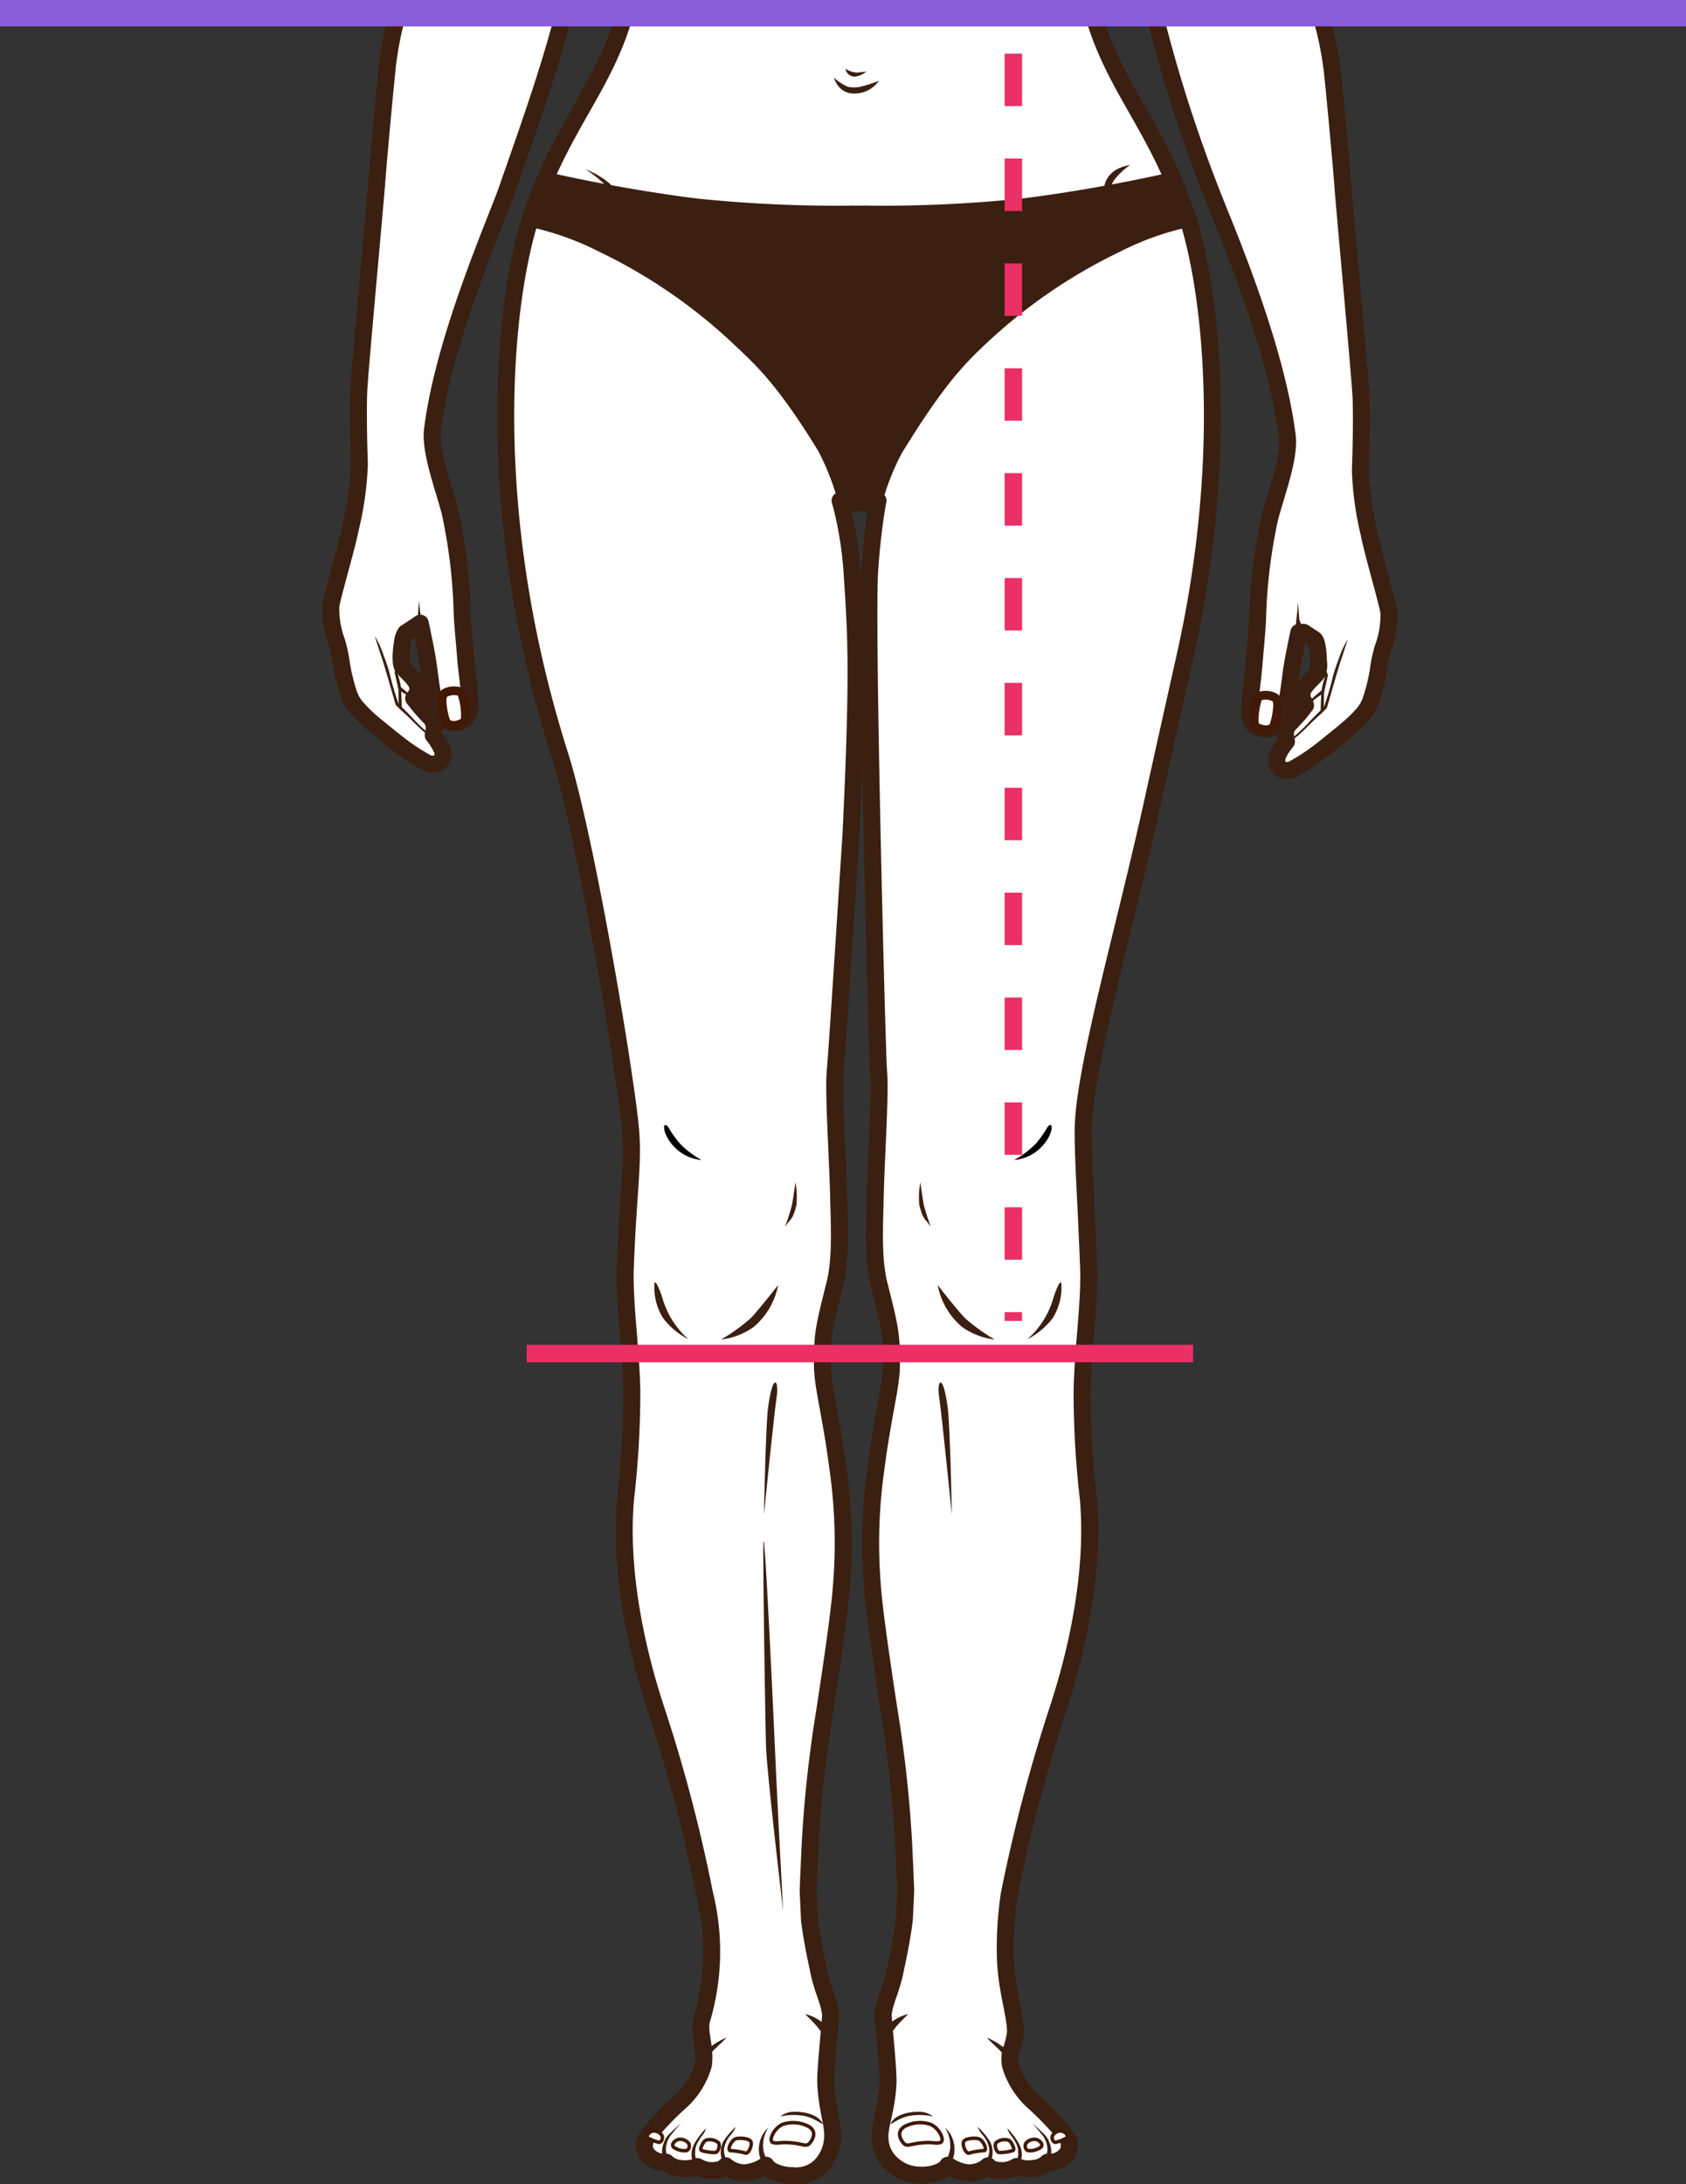 <svg xmlns="http://www.w3.org/2000/svg" width="193" height="249.919" viewBox="0 0 193 249.919">
  <rect x="0" y="0" width="193" height="249.919" fill="#333333" stroke="none"/>
  <g id="Grupo_21064" data-name="Grupo 21064" transform="translate(-490 -5420.203)">
    <g id="Grupo_7720" data-name="Grupo 7720" transform="translate(527.87 5421.717)">
      <path id="Trazado_12082" data-name="Trazado 12082" d="M161.051,349.334c-.317,2.558,1.417,6.966,2.042,9.551a61.533,61.533,0,0,1,1.339,10.874c.037,1.662.271,3.778.417,5.695.161,2.042.693,5.142.427,6.133a1.56,1.56,0,0,1-.469.8v.005a1.957,1.957,0,0,1-1.27.437,1.84,1.84,0,0,1-1.016-.24,2.233,2.233,0,0,1-.781-.907c-.854-1.6-.927-4.236-1.355-6.6-.167-.922-.448-2.275-.609-3.043-.073-.354-.125-.582-.125-.582s-.234.161-.529.354l-.005.005c-.437.3-1.011.672-1.136.745a2.475,2.475,0,0,0-.37,1.094v.053a8.594,8.594,0,0,0-.125.964,7.735,7.735,0,0,0-.005,1.3,1.135,1.135,0,0,0,.167.5c.276.406,1.058,1.011,1.481,1.688a1.491,1.491,0,0,1,.135,1.36,4.454,4.454,0,0,1-.364.547,23.072,23.072,0,0,0,1.714,2.006,1.852,1.852,0,0,1,.651,1.344c-.011.212-.13.865-.13.865a7.3,7.3,0,0,1,1.042,1.688,1.3,1.3,0,0,1-.344,1.4,1.485,1.485,0,0,1-1.626-.047,22.258,22.258,0,0,1-2.652-1.725c-.672-.49-2.173-1.725-2.866-2.287a17.8,17.8,0,0,1-2.36-2.24,4.761,4.761,0,0,1-.917-1.693,21.842,21.842,0,0,1-.771-3.194,16.677,16.677,0,0,0-.547-2.595,10.715,10.715,0,0,1-.677-4.043c.047-.828,1.9-7.049,2.251-8.993a36.282,36.282,0,0,0,1.016-7.316c-.088-2.4-.159-5.846-.078-8.154.021-.7.208-2.975.459-5.872.578-6.68,1.5-16.664,1.615-18.3.167-2.345.933-10.6,1.2-13.1a38.8,38.8,0,0,1,1.2-6.146h19c-1.677,6.718-4.694,14.985-6.451,20.076C168.378,325.361,162.349,338.846,161.051,349.334Z" transform="translate(-149.414 -301.666)" fill="#fff" stroke="#3b1f10" stroke-linecap="round" stroke-linejoin="round" stroke-width="1.942"/>
      <path id="Trazado_12097" data-name="Trazado 12097" d="M265.615,375.332c-.292,1.308-1.852,8.252-3.736,16.777-3.35,15.157-7.946,30.835-7.909,37.6.021,3.845.281,6.685.625,15.464.159,3.975-.662,9.321-.745,14.2a105.642,105.642,0,0,0,.719,12.286c.891,10.21-2.4,20.684-3.35,23.665a183.852,183.852,0,0,0-5.7,21.545,41.4,41.4,0,0,0-.453,7.044c.062,3.7,1.167,6.727,1.167,8.748a9.834,9.834,0,0,1-.568,2.275,4.455,4.455,0,0,0-.026,1.47.221.221,0,0,0,.011.057,9.228,9.228,0,0,0,2.511,4.059,37.27,37.27,0,0,1,3.4,3.476l0,0a.005.005,0,0,1,0,0,8.583,8.583,0,0,1,.547.755c.042.057.078.115.115.172a1.658,1.658,0,0,1-.4,1.985,2.525,2.525,0,0,1-1.9.646h-.026a2.614,2.614,0,0,1-1.657.714,3.675,3.675,0,0,1-1.891-.224,3.608,3.608,0,0,1-1.37.464c-1.329.042-1.662-.292-1.9-.547a1.619,1.619,0,0,1-.193.159l-.005.005a.091.091,0,0,1-.026.021,3.3,3.3,0,0,1-2.1.609,4.9,4.9,0,0,1-2.251-.849c-.005.005-.005.005-.011,0s-.016-.005-.021-.011c-.005.011-.011.016-.016.026-.37.667-1.777,1.157-3.015,1.111a4.775,4.775,0,0,1-3.231-1.164,4.02,4.02,0,0,1-1.49-3.105c-.094-1.407.794-3.314.917-6.289.062-1.5-.582-7.451-.552-7.795.13-1.563.985-2.923,1.417-5.278.084-.437.62-2.668,1-5.559.088-1.709.159-3.407.159-3.407s-.161-4.1-.271-5.992a142.553,142.553,0,0,0-1.631-14.574c-.969-6.348-1.746-11.723-1.928-14.485a60.234,60.234,0,0,1,.406-13.073c.865-6.674,1.787-9.446,1.792-12.083.005-3.392-.135-4.043-1.407-9.082-.735-2.933-.529-6.5-.448-10.066.125-5.1.615-11.885.38-14.389-.172-1.851-1.438-50.712-1.021-57.168.224-3.544.656-6.362.849-7.524.062-.375.106-.578.106-.578a8.615,8.615,0,0,1-2.169.281,6.379,6.379,0,0,1-2.169-.276c.005.036.068.234.159.573a42.45,42.45,0,0,1,1.214,7.659c.412,6.454.823,10.572-.135,30.069,0,0-.193,2.975-.448,6.956-.479,7.43-1.188,18.372-1.344,20.008-.229,2.506.26,9.29.386,14.389.084,3.569.287,7.133-.448,10.066-1.27,5.038-1.412,5.69-1.407,9.082.005,2.637.927,5.409,1.792,12.083a59.867,59.867,0,0,1,.4,13.073c-.177,2.761-.952,8.139-1.922,14.485a142.556,142.556,0,0,0-1.631,14.573c-.11,1.9-.271,5.992-.271,5.992s.073,1.761.159,3.5c.386,2.845.912,5.033.99,5.466.433,2.355,1.287,3.715,1.417,5.278.031.344-.615,6.3-.552,7.795.125,2.975.886,4.82.787,6.226a5.026,5.026,0,0,1-1.164,3.037,3.941,3.941,0,0,1-3.428,1.355c-1.256,0-2.678-.521-3.032-1.2-.005,0-.011.005-.016.011a.3.3,0,0,0-.042.021,4.941,4.941,0,0,1-2.225.828,3.289,3.289,0,0,1-2.121-.631,1.757,1.757,0,0,1-.2-.161.084.084,0,0,1-.021.021c-.229.25-.582.568-1.876.526a3.568,3.568,0,0,1-1.37-.464,3.706,3.706,0,0,1-1.9.224,2.61,2.61,0,0,1-1.652-.714.416.416,0,0,1-.115.005v.005a2.573,2.573,0,0,1-1.808-.656,1.644,1.644,0,0,1-.4-1.985,2.094,2.094,0,0,1,.13-.193c.151-.24.329-.479.51-.719a.005.005,0,0,1,.005-.005,36.239,36.239,0,0,1,3.423-3.491,9.115,9.115,0,0,0,2.516-4.116c.005-.047.011-.088.016-.135v-.005a7.051,7.051,0,0,0,0-1.407c-.115-1.37-.49-2.611-.224-3.58a27.266,27.266,0,0,0,.339-14.412,177.079,177.079,0,0,0-5.7-21.545c-.952-2.98-4.241-13.453-3.35-23.665a105.655,105.655,0,0,0,.719-12.286c-.084-4.877-.9-10.223-.745-14.2.344-8.781.907-11.63.625-15.464-.317-4.236-3.074-21.4-5.736-33.659-.834-3.845-1.662-7.211-2.4-9.54-8.847-27.865-6.534-51.676-3.231-61.727.005-.021.011-.042.016-.068.053-.146.094-.281.146-.417.521-1.5,1.068-2.871,1.64-4.153,0-.005.005-.011.005-.016,3.189-7.164,6.935-11.426,8.91-18.462H255.1c1.954,6.956,5.638,11.2,8.806,18.22.609,1.355,1.2,2.809,1.756,4.408.12.344.234.7.354,1.084a.019.019,0,0,0,.005.016C268.77,334.327,270.661,352.917,265.615,375.332Z" transform="translate(-167.853 -301.664)" fill="#fff" stroke="#3b1f10" stroke-linecap="round" stroke-linejoin="round" stroke-width="1.942"/>
      <path id="Trazado_12098" data-name="Trazado 12098" d="M356.509,374.309a16.632,16.632,0,0,0-.542,2.592,21.217,21.217,0,0,1-.777,3.2,4.854,4.854,0,0,1-.912,1.688c-.135.182-.927.985-.927.985-.5.464-1.053.943-1.438,1.256-.693.558-2.194,1.8-2.866,2.287a22.258,22.258,0,0,1-2.652,1.724,1.475,1.475,0,0,1-1.626.042,1.3,1.3,0,0,1-.344-1.4,5.216,5.216,0,0,1,.771-1.329l.005-.005c.151-.212.264-.354.264-.354s-.021-.109-.042-.256a6.141,6.141,0,0,1-.084-.609,1.808,1.808,0,0,1,.646-1.339,20.451,20.451,0,0,0,1.657-1.933l-.078-.245a.016.016,0,0,0,.011-.005,4.111,4.111,0,0,1-.24-.37,1.5,1.5,0,0,1,.141-1.36c.423-.682,1.2-1.282,1.481-1.688a2.212,2.212,0,0,0,.193-1.164,4.916,4.916,0,0,1-.042-.714c-.042-.573-.13-1.813-.485-2.032-.13-.078-.735-.476-1.183-.777l-.563.005c-.146.682-.476,2.256-.662,3.293-.427,2.36-.505,4.992-1.355,6.6a2.118,2.118,0,0,1-.917.974,1.9,1.9,0,0,1-.886.167,1.983,1.983,0,0,1-1.172-.36,1.593,1.593,0,0,1-.568-.876c-.26-.99.271-4.09.427-6.136.151-1.918.386-4.028.423-5.69a61.963,61.963,0,0,1,1.339-10.874c.631-2.592,2.36-6.992,2.048-9.551-1.3-10.494-7.19-24.02-8.57-27.594a166.965,166.965,0,0,1-6.654-20.795h19a39.05,39.05,0,0,1,1.407,6.867c.271,2.5,1.032,10.754,1.2,13.1.115,1.636,1.037,11.619,1.61,18.293.25,2.9.437,5.179.459,5.877.078,2.308.005,5.752-.084,8.154a36.254,36.254,0,0,0,1.016,7.316c.354,1.944,2.2,8.165,2.251,8.993A10.637,10.637,0,0,1,356.509,374.309Z" transform="translate(-236.068 -301.662)" fill="#fff" stroke="#3b1f10" stroke-linecap="round" stroke-linejoin="round" stroke-width="1.942"/>
      <path id="Trazado_12099" data-name="Trazado 12099" d="M264.865,314.172a2.471,2.471,0,0,1-1.3.595,1.1,1.1,0,0,1-1.094-.9,2.873,2.873,0,0,0,1.315.435C264.181,314.273,264.865,314.172,264.865,314.172Z" transform="translate(-203.565 -307.508)" fill="#3b1f10"/>
      <path id="Trazado_12100" data-name="Trazado 12100" d="M265.075,316.147a3.345,3.345,0,0,1-2.732,1.459,2.245,2.245,0,0,1-2.078-1.091,3.685,3.685,0,0,1-.348-.741,5.68,5.68,0,0,0,1.612,1.064,3.618,3.618,0,0,0,1.334.015A14.8,14.8,0,0,0,265.075,316.147Z" transform="translate(-202.341 -308.421)" fill="#3b1f10"/>
      <path id="Trazado_12101" data-name="Trazado 12101" d="M176.122,450.818c-.086-.18-.287-.337-.712-.356a2.18,2.18,0,0,0-1.221.24c-.367.218-.4.753-.3,1.474a7.44,7.44,0,0,0,.464,1.963,1.5,1.5,0,0,0,1.3.2c.427-.121.776-.235.856-.688A7.782,7.782,0,0,0,176.122,450.818Z" transform="translate(-161.112 -372.927)" fill="#fff" stroke="#411906" stroke-linecap="round" stroke-linejoin="round" stroke-width="1"/>
      <path id="Trazado_12102" data-name="Trazado 12102" d="M352.684,451.8c.086-.18.287-.337.712-.355a2.176,2.176,0,0,1,1.221.24c.367.218.4.752.3,1.473a7.445,7.445,0,0,1-.463,1.963,1.492,1.492,0,0,1-1.3.2c-.427-.121-.776-.234-.856-.688a7.786,7.786,0,0,1,.386-2.831Z" transform="translate(-246.583 -373.399)" fill="#fff" stroke="#411906" stroke-linecap="round" stroke-linejoin="round" stroke-width="1"/>
      <path id="Trazado_12108" data-name="Trazado 12108" d="M250.39,558.406a9.453,9.453,0,0,1,.112,2.61c-.468,1.811-.626,1.428-1.315,2.5a26.954,26.954,0,0,0,.817-2.582C250.127,560.263,250.39,558.406,250.39,558.406Z" transform="translate(-197.202 -424.633)" fill="#3b1f10"/>
      <path id="Trazado_12109" data-name="Trazado 12109" d="M226.923,549.814a10.781,10.781,0,0,1-2.466-1.864,12.52,12.52,0,0,1-1.331-1.881c-.718-.919-.772.764.669,2.238A4.9,4.9,0,0,0,226.923,549.814Z" transform="translate(-184.484 -418.598)"/>
      <path id="Trazado_12110" data-name="Trazado 12110" d="M241.683,580.961a8.237,8.237,0,0,1-2.794,4.793,8.128,8.128,0,0,1-3.73,1.443,22.085,22.085,0,0,0,3.37-2.422C239.451,583.831,241.683,580.961,241.683,580.961Z" transform="translate(-190.483 -435.436)" fill="#3b1f10"/>
      <path id="Trazado_12111" data-name="Trazado 12111" d="M224.363,586.886a9.925,9.925,0,0,1-2.984-4.736c-.4-1.234-.8-2.039-.905-1.693a6.614,6.614,0,0,0,1,4.027A8.69,8.69,0,0,0,224.363,586.886Z" transform="translate(-183.425 -435.156)" fill="#3b1f10"/>
      <path id="Trazado_12112" data-name="Trazado 12112" d="M244.567,617.485s.2-10.118.463-12.157c.556-4.279,1.273-3.157,1.01-1.442C245.732,605.883,244.567,617.485,244.567,617.485Z" transform="translate(-194.989 -445.684)" fill="#3b1f10"/>
      <path id="Trazado_12115" data-name="Trazado 12115" d="M205.328,335.935s3.231,1.88,3.85,4.332c.794,3.131.353-1.283-1.087-2.722A9.412,9.412,0,0,0,205.328,335.935Z" transform="translate(-176.195 -318.077)" fill="#3b1f10"/>
      <path id="Trazado_12116" data-name="Trazado 12116" d="M245.9,663.942c.218,4.745.794,15.517.794,15.517s-1.877-15.822-1.963-18.922c-.058-2.089-.275-14.648-.307-22C244.392,630.526,245.764,660.939,245.9,663.942Z" transform="translate(-194.921 -462.369)" fill="#3b1f10"/>
      <path id="Trazado_12125" data-name="Trazado 12125" d="M319.4,336.889a2.93,2.93,0,0,1,1.074-1.27,4.457,4.457,0,0,1,1.722-.607,7.635,7.635,0,0,0-1.913,1.839,12.632,12.632,0,0,0-1.022,2.676A4.546,4.546,0,0,1,319.4,336.889Z" transform="translate(-230.701 -317.636)" fill="#3b1f10"/>
      <path id="Trazado_12126" data-name="Trazado 12126" d="M278.764,558.406a9.454,9.454,0,0,0-.112,2.61c.468,1.811.626,1.428,1.315,2.5a26.941,26.941,0,0,1-.817-2.582C279.028,560.263,278.764,558.406,278.764,558.406Z" transform="translate(-211.283 -424.633)" fill="#3b1f10"/>
      <path id="Trazado_12127" data-name="Trazado 12127" d="M299.559,549.814a10.772,10.772,0,0,0,2.465-1.864,12.54,12.54,0,0,0,1.331-1.881c.718-.919.771.764-.669,2.238a4.9,4.9,0,0,1-3.128,1.507Z" transform="translate(-221.328 -418.598)"/>
      <path id="Trazado_12128" data-name="Trazado 12128" d="M282.743,580.961a8.237,8.237,0,0,0,2.794,4.793,8.126,8.126,0,0,0,3.729,1.443,22.1,22.1,0,0,1-3.369-2.422C284.975,583.831,282.743,580.961,282.743,580.961Z" transform="translate(-213.273 -435.436)" fill="#3b1f10"/>
      <path id="Trazado_12129" data-name="Trazado 12129" d="M302.439,586.886a9.921,9.921,0,0,0,2.984-4.736c.4-1.234.8-2.039.906-1.693a6.614,6.614,0,0,1-1,4.027,8.69,8.69,0,0,1-2.888,2.4Z" transform="translate(-222.707 -435.156)" fill="#3b1f10"/>
      <path id="Trazado_12130" data-name="Trazado 12130" d="M284.451,617.485s-.2-10.118-.463-12.157c-.556-4.279-1.273-3.157-1.01-1.442C283.285,605.883,284.451,617.485,284.451,617.485Z" transform="translate(-213.359 -445.684)" fill="#3b1f10"/>
      <g id="Grupo_7720-2" data-name="Grupo 7720" transform="translate(5.028 67.173)">
        <path id="Trazado_12132" data-name="Trazado 12132" d="M168.276,433.819s-.076-1.233-.154-1.759c-.068-.455-.121-1.476-.121-1.476s-.116,1.024-.143,1.784a2.5,2.5,0,0,1-.764,1.422l.786-.366Z" transform="translate(-162.91 -430.584)" fill="#3b1f10"/>
        <path id="Trazado_12133" data-name="Trazado 12133" d="M165.683,449.736a.814.814,0,0,1-.44-.154,18.154,18.154,0,0,1-1.781-1.693c-.4-.457-1.3-1.319-1.3-1.319s-.019-1.019-.075-1.8a6.078,6.078,0,0,1,.69.483c.485.42,1.363,1.208,1.363,1.208l-.615-.793a6.142,6.142,0,0,0-.7-.747c-.462-.373-.6-.515-.77-.638a6.972,6.972,0,0,0-.375-1.5s.126-.374.279-.776a8.457,8.457,0,0,0,.279-1.291l-.007-1.927s-.24,1.089-.374,2a12.6,12.6,0,0,1-.529,1.752s.252,1.117.416,1.874c.083.386.028,1.242.067,1.827a32.026,32.026,0,0,1-1.033-3.495c-.306-1.111-.484-1.5-.747-2.243a10.19,10.19,0,0,0-.968-2.067s.55,1.737.77,2.374c.159.46.66,2.155.66,2.155l.967,3.341s.663.671.666.656c.25.224.744.673,1.054.985.428.432,1.351,1.343,1.732,1.635s1.23.769,1.23.769Z" transform="translate(-159.064 -434.343)" fill="#3b1f10"/>
      </g>
      <g id="Grupo_7721" data-name="Grupo 7721" transform="translate(108.962 67.429)">
        <path id="Trazado_12134" data-name="Trazado 12134" d="M361.349,434.309s.076-1.233.154-1.758c.068-.455.121-1.477.121-1.477s.115,1.024.143,1.784a2.154,2.154,0,0,0,.8,1.34h-.78Z" transform="translate(-359.885 -431.074)" fill="#3b1f10"/>
        <path id="Trazado_12135" data-name="Trazado 12135" d="M358.928,450.579a3.539,3.539,0,0,0,.878-.3,18.106,18.106,0,0,0,1.781-1.693c.4-.457,1.3-1.319,1.3-1.319s.019-1.019.075-1.8a6.14,6.14,0,0,0-.688.482c-.485.423-1.364,1.209-1.364,1.209l.616-.793a6.062,6.062,0,0,1,.7-.747c.462-.373.6-.515.769-.635a6.984,6.984,0,0,1,.375-1.5s-.126-.373-.279-.775a8.486,8.486,0,0,1-.279-1.291l-.212-2.292a20.007,20.007,0,0,1,.593,2.366,12.618,12.618,0,0,0,.529,1.753s-.252,1.116-.416,1.874c-.083.385-.027,1.242-.067,1.826a32.148,32.148,0,0,0,1.033-3.5c.306-1.111.484-1.5.747-2.242a10.237,10.237,0,0,1,.967-2.068s-.55,1.738-.77,2.375c-.159.459-.659,2.155-.659,2.155L363.591,447s-.663.672-.666.657c-.249.223-.745.672-1.054.984-.427.433-1.351,1.343-1.731,1.635s-1.6,1.392-1.6,1.392Z" transform="translate(-358.539 -434.927)" fill="#3b1f10"/>
      </g>
      <path id="Trazado_12165" data-name="Trazado 12165" d="M243.952,768.428a3.9,3.9,0,0,1,.577-2.439,3.2,3.2,0,0,0-.94,1.519,3.288,3.288,0,0,0,.144,2.284,2.715,2.715,0,0,0,.267.535.284.284,0,0,1,.267.02s-.041-.205.295.033a2.6,2.6,0,0,0,.379.053,3.6,3.6,0,0,1-.988-2Z" transform="translate(-194.453 -524.058)" fill="#3b1f10"/>
      <path id="Trazado_12166" data-name="Trazado 12166" d="M235.454,768.362a3.154,3.154,0,0,1,.771-1.611,2.813,2.813,0,0,0,.555-.926,6.21,6.21,0,0,0-.617.638,6.959,6.959,0,0,0-.833,1.111,2.785,2.785,0,0,0-.124,1.991c.166.606,1.276,1.519.485.846.278.146.555-.185.555-.185A2.334,2.334,0,0,1,235.454,768.362Z" transform="translate(-190.444 -523.979)" fill="#3b1f10"/>
      <path id="Trazado_12167" data-name="Trazado 12167" d="M229.095,768.938c0-.642.1-.966.824-2a1.915,1.915,0,0,0,.41-.794,9.531,9.531,0,0,0-.905,1.09,5.507,5.507,0,0,0-.514.864,2.368,2.368,0,0,0,.1,2.242c.007.011.312.338.205-.02.119.021.013-.285.15-.187a2.806,2.806,0,0,0,.272.171,2,2,0,0,0,.2.041A1.466,1.466,0,0,1,229.095,768.938Z" transform="translate(-187.387 -524.13)" fill="#3b1f10"/>
      <path id="Trazado_12168" data-name="Trazado 12168" d="M223.94,769.788a1.893,1.893,0,0,1-1.317-1.769,2.763,2.763,0,0,1,.714-1.785c.42-.539,1.015-1.2,1.015-1.2s-.885.781-1.358,1.255a2.507,2.507,0,0,0-.6.967,2.62,2.62,0,0,0-.061,1.892c.02,0,.394.619.165.227-.121-.207.212.058.514.268a7.3,7.3,0,0,1,.926.143Z" transform="translate(-184.27 -523.601)" fill="#3b1f10"/>
      <path id="Trazado_12169" data-name="Trazado 12169" d="M250.532,762.929c1.425.132,2.611,1.207,2.473.928-.507-1.027-2.045-1.352-3.158-1.352a2.642,2.642,0,0,0-1.7.539A7,7,0,0,1,250.532,762.929Z" transform="translate(-196.701 -522.388)" fill="#3b1f10"/>
      <path id="Trazado_12170" data-name="Trazado 12170" d="M230.386,750.228a9.018,9.018,0,0,1,1.679-2.61c1.164-1.079,1.419-1.379,1.419-1.379a7.371,7.371,0,0,0-1.6.884,15.673,15.673,0,0,1-1.354.892Z" transform="translate(-188.196 -514.598)" fill="#3b1f10"/>
      <path id="Trazado_12171" data-name="Trazado 12171" d="M255.007,742.5c.123.164.628.814.993,1.283.016-.493.028-.952.034-1.372a5.169,5.169,0,0,0-2.414-1.366S254.809,742.239,255.007,742.5Z" transform="translate(-199.325 -512.112)" fill="#3b1f10"/>
      <path id="Trazado_12172" data-name="Trazado 12172" d="M284.561,768.428a3.9,3.9,0,0,0-.577-2.439,3.2,3.2,0,0,1,.941,1.519,3.288,3.288,0,0,1-.144,2.284,2.685,2.685,0,0,1-.268.535.284.284,0,0,0-.267.02s.041-.205-.294.033a2.607,2.607,0,0,1-.379.053A3.6,3.6,0,0,0,284.561,768.428Z" transform="translate(-213.671 -524.058)" fill="#3b1f10"/>
      <path id="Trazado_12173" data-name="Trazado 12173" d="M292.863,768.362a3.162,3.162,0,0,0-.771-1.611,2.812,2.812,0,0,1-.555-.926,6.17,6.17,0,0,1,.617.638,6.969,6.969,0,0,1,.834,1.111,2.788,2.788,0,0,1,.124,1.991c-.166.606-1.276,1.519-.485.846-.277.146-.555-.185-.555-.185A2.333,2.333,0,0,0,292.863,768.362Z" transform="translate(-217.486 -523.979)" fill="#3b1f10"/>
      <path id="Trazado_12174" data-name="Trazado 12174" d="M299.286,768.938c0-.642-.1-.966-.824-2a1.915,1.915,0,0,1-.41-.793,9.533,9.533,0,0,1,.905,1.09,5.5,5.5,0,0,1,.514.864,2.368,2.368,0,0,1-.1,2.242c-.008.011-.312.338-.206-.02-.118.021-.012-.285-.149-.187a2.9,2.9,0,0,1-.272.171q-.1.026-.2.041A1.466,1.466,0,0,0,299.286,768.938Z" transform="translate(-220.606 -524.13)" fill="#3b1f10"/>
      <path id="Trazado_12175" data-name="Trazado 12175" d="M303.952,769.788a1.893,1.893,0,0,0,1.317-1.769,2.764,2.764,0,0,0-.714-1.785c-.42-.539-1.014-1.2-1.014-1.2s.884.781,1.358,1.255a2.507,2.507,0,0,1,.6.967,2.62,2.62,0,0,1,.061,1.892c-.02,0-.394.619-.164.227.121-.207-.212.058-.514.268A7.3,7.3,0,0,0,303.952,769.788Z" transform="translate(-223.235 -523.601)" fill="#3b1f10"/>
      <path id="Trazado_12176" data-name="Trazado 12176" d="M274.869,762.93c-1.425.132-2.611,1.207-2.473.928.507-1.027,2.045-1.352,3.158-1.352a2.645,2.645,0,0,1,1.7.539,7,7,0,0,0-2.39-.115Z" transform="translate(-208.313 -522.388)" fill="#3b1f10"/>
      <path id="Trazado_12177" data-name="Trazado 12177" d="M296.647,750.228a9.029,9.029,0,0,0-1.679-2.61c-1.164-1.079-1.42-1.379-1.42-1.379a7.385,7.385,0,0,1,1.606.884,15.572,15.572,0,0,0,1.354.892Z" transform="translate(-218.449 -514.598)" fill="#3b1f10"/>
      <path id="Trazado_12178" data-name="Trazado 12178" d="M272.656,742.5c-.123.164-.629.814-.993,1.283-.016-.493-.028-.952-.034-1.372a5.169,5.169,0,0,1,2.414-1.366S272.855,742.239,272.656,742.5Z" transform="translate(-207.95 -512.112)" fill="#3b1f10"/>
      <path id="Trazado_12179" data-name="Trazado 12179" d="M237.7,768.379c-.412.117-.7.782-.7.782s-.205.554.061.576a8.23,8.23,0,0,1,1.749.288c.37.087.823-1.009.576-1.358S238.112,768.263,237.7,768.379Z" transform="translate(-191.328 -525.176)" fill="#fff" stroke="#411906" stroke-linecap="round" stroke-linejoin="round" stroke-width="0.4"/>
      <path id="Trazado_12180" data-name="Trazado 12180" d="M231.363,768.666c-.36.106-.535.617-.535.617s-.3.533,0,.6a4.952,4.952,0,0,0,1.554.212c.325-.069.555-.806.339-1.118A1.553,1.553,0,0,0,231.363,768.666Z" transform="translate(-188.345 -525.318)" fill="#fff" stroke="#411906" stroke-linecap="round" stroke-linejoin="round" stroke-width="0.4"/>
      <path id="Trazado_12181" data-name="Trazado 12181" d="M225.183,768.572a.988.988,0,0,0-.576.4.364.364,0,0,0,.007.476,2.175,2.175,0,0,0,1.439.406c.329-.043.476-.518.287-.846a1.242,1.242,0,0,0-1.157-.441Z" transform="translate(-185.388 -525.287)" fill="#fff" stroke="#411906" stroke-linecap="round" stroke-linejoin="round" stroke-width="0.4"/>
      <path id="Trazado_12182" data-name="Trazado 12182" d="M219.568,766.724a.921.921,0,0,0-.563.339s-.3.352-.039.456a5.01,5.01,0,0,0,1.275.506c.3-.014.483-.454.34-.782A1.106,1.106,0,0,0,219.568,766.724Z" transform="translate(-182.675 -524.408)" fill="#fff" stroke="#411906" stroke-linecap="round" stroke-linejoin="round" stroke-width="0.4"/>
      <path id="Trazado_12183" data-name="Trazado 12183" d="M248.856,767.252c.906.114,1.337.39,1.678.034.2-.215,1.064-1.3-.114-1.968a3.8,3.8,0,0,0-2.942-.226,2.465,2.465,0,0,0-1.164,1.179c-.256.517-.161.835.053.9C246.964,767.345,247.21,767.047,248.856,767.252Z" transform="translate(-195.752 -523.534)" fill="#fff" stroke="#411906" stroke-linecap="round" stroke-linejoin="round" stroke-width="0.4"/>
      <path id="Trazado_12184" data-name="Trazado 12184" d="M290.119,768.379c.412.117.7.782.7.782s.206.554-.061.576a8.23,8.23,0,0,0-1.749.288c-.37.087-.823-1.009-.576-1.358S289.708,768.263,290.119,768.379Z" transform="translate(-215.965 -525.176)" fill="#fff" stroke="#411906" stroke-linecap="round" stroke-linejoin="round" stroke-width="0.4"/>
      <path id="Trazado_12185" data-name="Trazado 12185" d="M296.844,768.666c.36.106.535.617.535.617s.3.533,0,.6a4.952,4.952,0,0,1-1.554.212c-.324-.069-.555-.806-.339-1.118A1.553,1.553,0,0,1,296.844,768.666Z" transform="translate(-219.337 -525.318)" fill="#fff" stroke="#411906" stroke-linecap="round" stroke-linejoin="round" stroke-width="0.4"/>
      <path id="Trazado_12186" data-name="Trazado 12186" d="M303.214,768.572a.987.987,0,0,1,.576.4.364.364,0,0,1-.007.476,2.176,2.176,0,0,1-1.439.406c-.329-.043-.476-.518-.287-.846A1.243,1.243,0,0,1,303.214,768.572Z" transform="translate(-222.484 -525.287)" fill="#fff" stroke="#411906" stroke-linecap="round" stroke-linejoin="round" stroke-width="0.4"/>
      <path id="Trazado_12187" data-name="Trazado 12187" d="M308.948,766.724a.921.921,0,0,1,.563.339s.3.352.039.456a5.01,5.01,0,0,1-1.275.506c-.3-.014-.483-.454-.34-.782A1.106,1.106,0,0,1,308.948,766.724Z" transform="translate(-225.315 -524.408)" fill="#fff" stroke="#411906" stroke-linecap="round" stroke-linejoin="round" stroke-width="0.4"/>
      <path id="Trazado_12188" data-name="Trazado 12188" d="M276.55,767.252c-.907.114-1.337.39-1.678.034-.205-.215-1.064-1.3.114-1.968a3.794,3.794,0,0,1,2.942-.226,2.465,2.465,0,0,1,1.164,1.179c.256.517.161.835-.053.9C278.442,767.345,278.2,767.047,276.55,767.252Z" transform="translate(-209.267 -523.534)" fill="#fff" stroke="#411906" stroke-linecap="round" stroke-linejoin="round" stroke-width="0.4"/>
      <path id="Trazado_12204" data-name="Trazado 12204" d="M268.116,340.474a15.021,15.021,0,0,0-1.688-3.847s-7.988,1.876-17.048,2.995a157.49,157.49,0,0,1-17.434.807v-.017s-.388.007-1.066.012-1.066-.012-1.066-.012v.017a157.364,157.364,0,0,1-17.434-.807c-9.061-1.119-17.048-2.995-17.048-2.995a15.021,15.021,0,0,0-1.688,3.847,12.876,12.876,0,0,0-.5,2.385,32.894,32.894,0,0,1,7.954,2.849,60.558,60.558,0,0,1,15.375,10.568c2.612,2.458,5.009,4.612,9.686,12.228a29.447,29.447,0,0,1,2.355,6.115,5.175,5.175,0,0,0,2.562.351c1.93-.044,2.376-.454,2.376-.454a27.206,27.206,0,0,1,2.269-5.769c4.678-7.618,6.965-10.013,9.575-12.471a60.558,60.558,0,0,1,15.375-10.568,32.9,32.9,0,0,1,7.954-2.849,12.88,12.88,0,0,0-.505-2.385Z" transform="translate(-170.357 -318.409)" fill="#3b1f10"/>
    </g>
    <path id="Trazado_13405" data-name="Trazado 13405" d="M0,0H193V3.027H0Z" transform="translate(490 5420.203)" fill="#895cd8"/>
    <path id="Trazado_11922" data-name="Trazado 11922" d="M6276.742,612.484v145" transform="translate(-5670.742 4813.859)" fill="none" stroke="#ea3065" stroke-width="2" stroke-dasharray="6"/>
    <path id="Trazado_12263" data-name="Trazado 12263" d="M6297,5844.19h76.286" transform="translate(-5746.708 -269.112)" fill="none" stroke="#ea3065" stroke-width="2"/>
  </g>
</svg>
